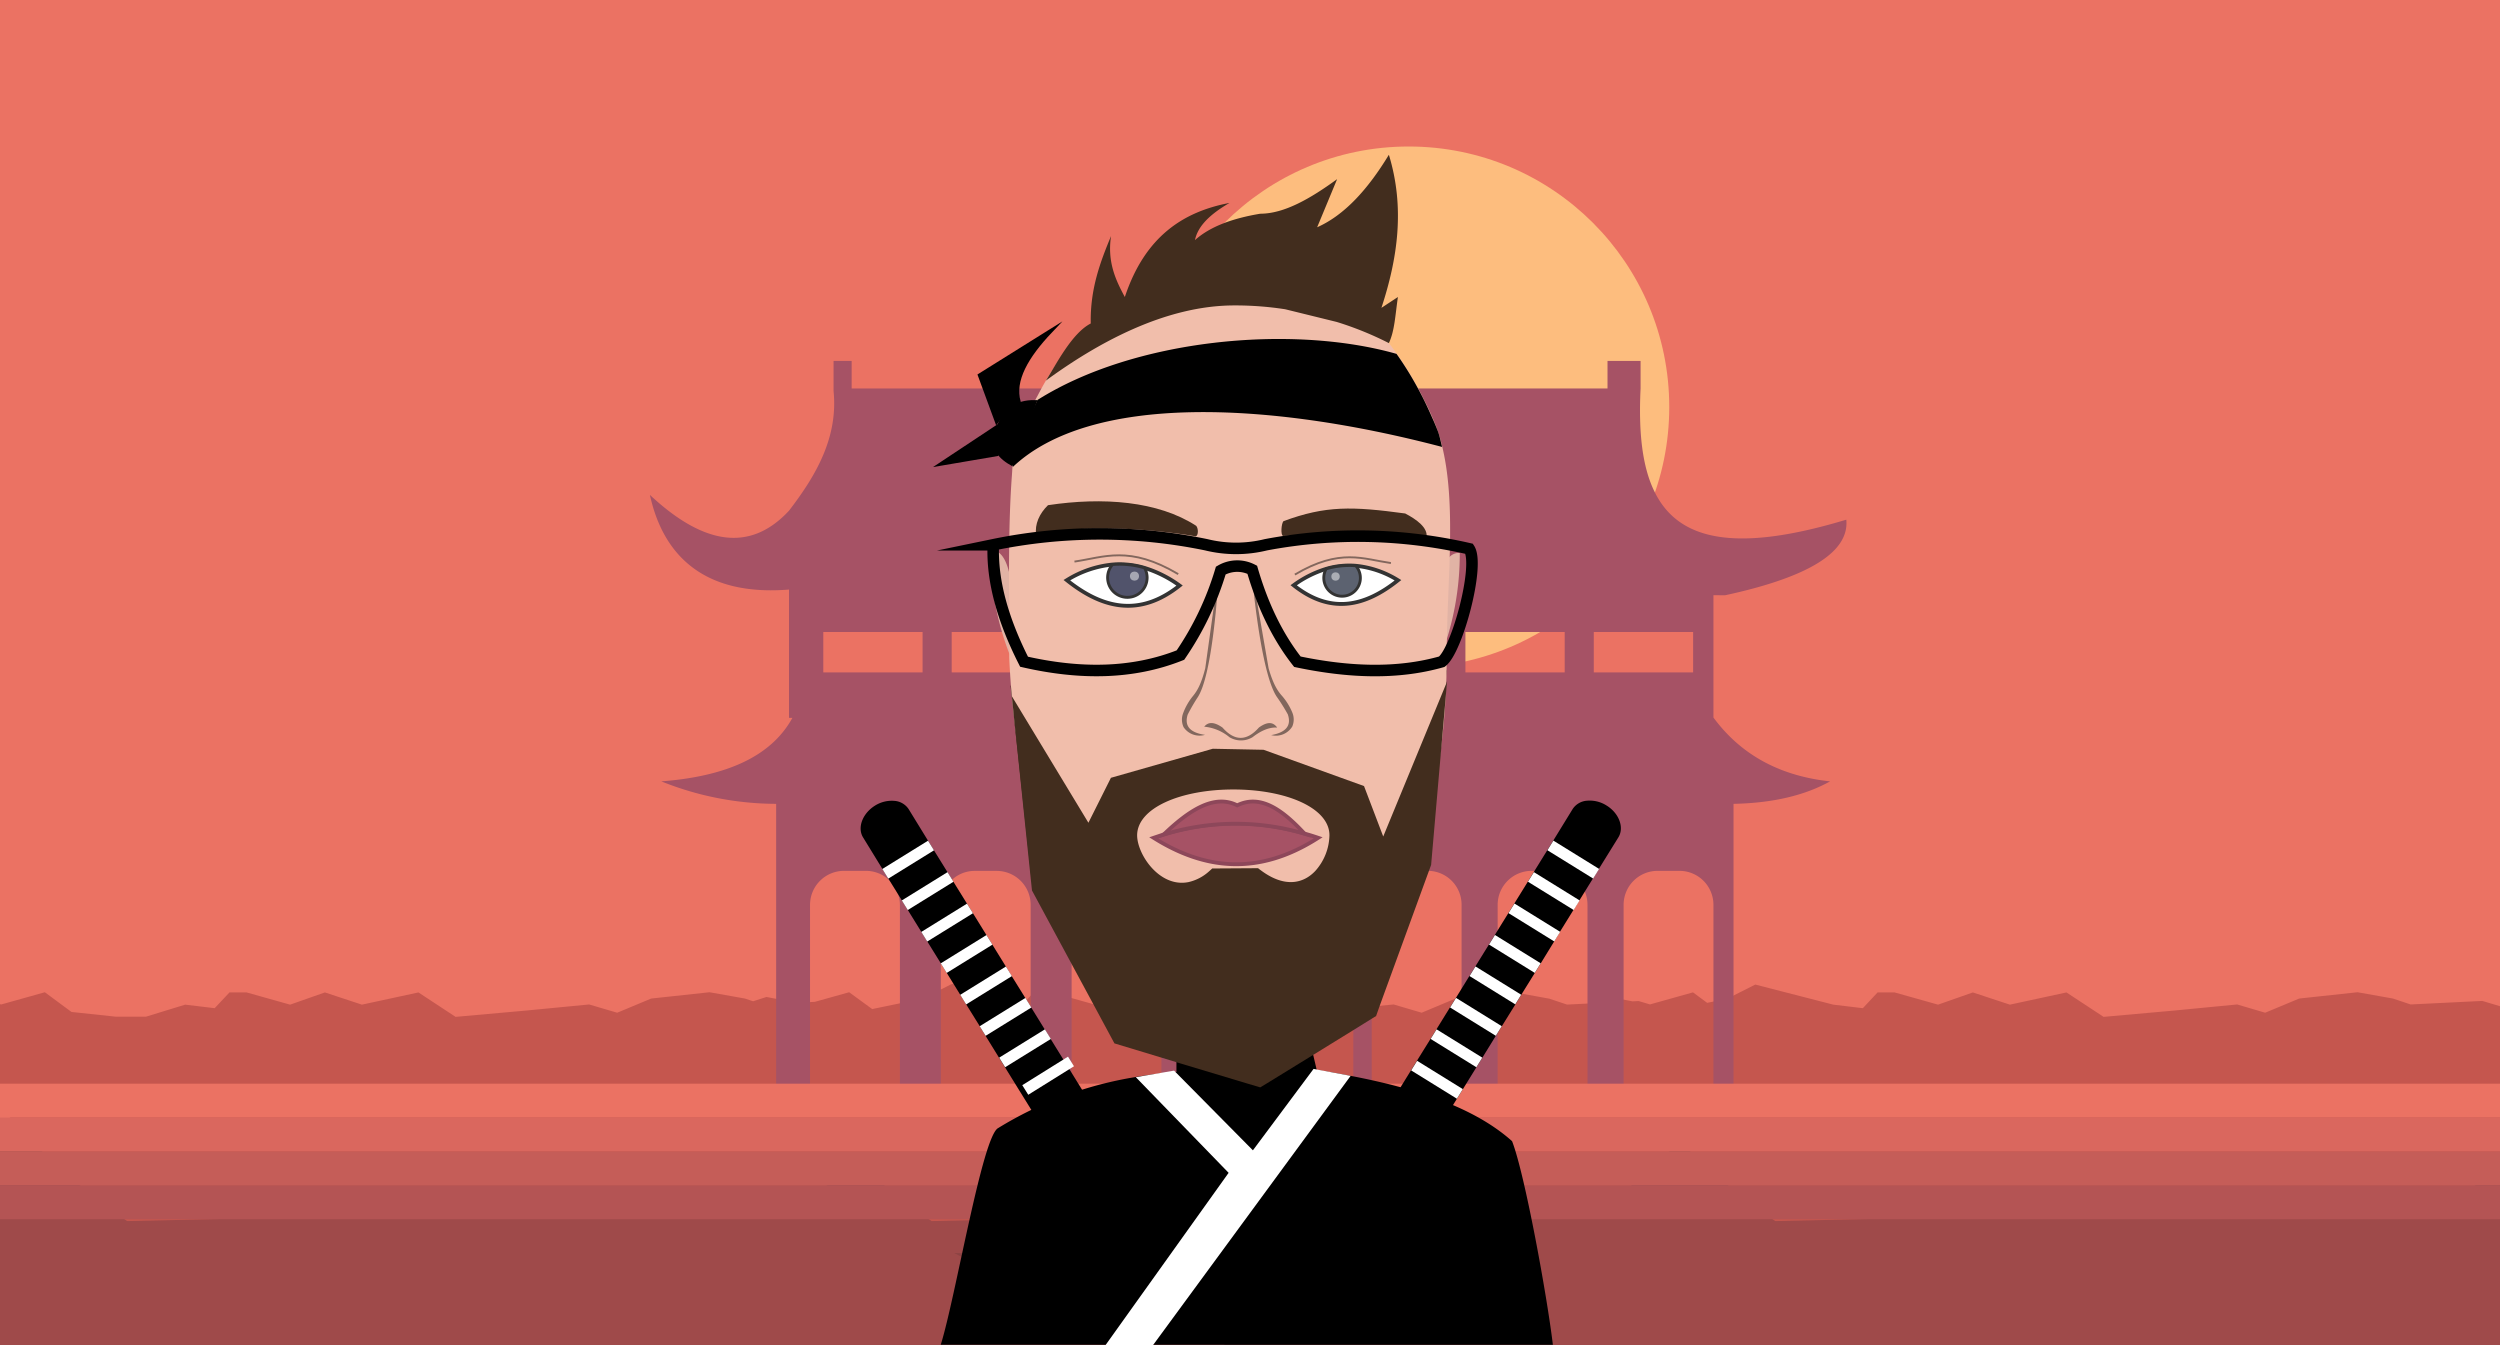 <svg xmlns="http://www.w3.org/2000/svg" xmlns:xlink="http://www.w3.org/1999/xlink" viewBox="0 0 650.65 350.16"><rect x="0" y="0" width="650.65" height="350.16" fill="#808080" stroke="none"/><defs><style>.cls-1,.cls-18,.cls-22{fill:none;}.cls-1{stroke:#fff;stroke-width:5px;}.cls-1,.cls-16,.cls-18,.cls-19,.cls-20,.cls-22,.cls-23,.cls-24{stroke-miterlimit:10;}.cls-2{fill:#eb7263;}.cls-3{fill:#9f4a4a;}.cls-4{fill:#fdbd7e;}.cls-5{fill:#c5564e;}.cls-24,.cls-6{fill:#a65265;}.cls-7{fill:#da675e;}.cls-8{fill:#c55d58;}.cls-9{fill:#b45454;}.cls-10{fill:#8d4343;}.cls-11{fill:#7a3b3b;}.cls-12{fill:#422d1e;}.cls-13{fill:#e1b3a5;}.cls-14{fill:#f1beab;}.cls-15,.cls-19{fill:#fff;}.cls-16,.cls-18,.cls-22{stroke:#000;}.cls-17,.cls-22{opacity:0.46;}.cls-18{stroke-width:3px;}.cls-19,.cls-20,.cls-23{stroke:#333;}.cls-20{fill:#51536b;}.cls-20,.cls-23{stroke-width:0.75px;}.cls-21{fill:#fbfbfb;opacity:0.5;}.cls-22{stroke-width:0.5px;}.cls-23{fill:#5c6270;}.cls-24{stroke:#8d475a;}.cls-25{mask:url(#mask);}</style><mask id="mask" x="795.86" y="880.82" width="282.74" height="282.74" maskUnits="userSpaceOnUse"/></defs><g id="DAMIAN_-_LANDSCAPE" data-name="DAMIAN - LANDSCAPE"><path class="cls-1" d="M493.45,175A168.85,168.85,0,0,1,455.3,282c-2.49,3-5.07,6-7.75,8.82q-4.29,4.59-8.93,8.83c-3.35,3.07-6.83,6-10.43,8.81q-3.6,2.83-7.39,5.44c-1.65,1.16-3.33,2.28-5,3.38a170.49,170.49,0,0,1-15.46,8.83l-.33.16a164.57,164.57,0,0,1-20,8.45,6,6,0,0,1-.6.2A167.37,167.37,0,0,1,343.86,343c-4.61.54-9.29.88-14,1-1.83.07-3.67.1-5.5.1q-4.19,0-8.3-.2-7.24-.35-14.3-1.31c-3.21-.42-6.39-.94-9.53-1.54q-5.36-1-10.6-2.41-6.27-1.62-12.35-3.73a5.84,5.84,0,0,1-.59-.2,166.41,166.41,0,0,1-20.32-8.61c-1.8-.91-3.59-1.84-5.35-2.82q-4.77-2.61-9.32-5.51l-.78-.5c-4.27-2.76-8.42-5.69-12.41-8.82-3.6-2.79-7.08-5.74-10.43-8.81-3.08-2.82-6.07-5.77-8.94-8.83-2.68-2.85-5.27-5.8-7.75-8.82A169.11,169.11,0,1,1,493.45,175Z"/><rect class="cls-2" width="650.65" height="350.53"/><rect class="cls-3" x="-0.63" y="292.93" width="652.18" height="57.61"/><circle class="cls-4" cx="366.63" cy="105.94" r="67.81"/><path class="cls-5" d="M646.05,260.5l-18.65.92-4.61-1.54-9.23-1.64-15.17,1.64-8.85,3.69-7.29-2.15L565.91,263l-18.43,1.65-9.66-6.36-14.73,3.18-9.64-3.18-9.05,3.18-11.31-3.18h-4.43l-3.84,4.1-7.69-.92-20.3-5.23-7.31,3.69L444.3,261l-3.68-2.73-11.2,3.14-2.95-.88-1.58.08-5.79-1.11-5.21,1.65-6.06.3-4.62-1.54L394,258.24l-15.18,1.64L370,263.57l-7.29-2.15L346.33,263,327.9,264.6l-9.66-6.36-14.73,3.18-9.64-3.18-9.05,3.18-11.31-3.18h-4.43l-3.84,4.1-7.68-.92-4,1.25c1.74-3.06,3.4-6.17,4.95-9.35l-11,2.87-7.3,3.69L227,262.62,221,258.24l-8.94,2.5-4.7.24-7.88-1.51L196,260.59l-2.12-.71-9.23-1.64-15.17,1.64-8.85,3.69-7.3-2.15L137,263l-18.43,1.65-9.66-6.36-14.72,3.18-9.64-3.18-9.05,3.18-11.32-3.18H59.72l-3.85,4.1-7.68-.92L38,264.6H30.12L18.6,263.37l-6.93-5.13L.33,261.42l-1-.19V287c1.07,1.29,2.15,2.58,3.26,3.83q4,4.59,8.38,8.83,4.71,4.6,9.77,8.82,5.61,4.68,11.62,8.81c.25.17.5.33.73.51l22.65-.51,152.64-3.37q3.54-2.61,6.92-5.44c2.54-2.11,5-4.32,7.41-6.59,2.4,2.27,4.86,4.48,7.4,6.59q5.61,4.68,11.62,8.81c.25.17.49.33.73.51l22.64-.51,152.65-3.37c2.35-1.74,4.67-3.55,6.92-5.44q5.07-4.2,9.77-8.82c.93-.9,1.83-1.84,2.74-2.78.91.94,1.81,1.88,2.74,2.78q4.69,4.6,9.77,8.82,5.61,4.68,11.62,8.81c.25.17.49.33.73.51l22.64-.51,152.64-3.37c2.36-1.74,4.68-3.55,6.93-5.44s4.6-4,6.82-6.05V262Z"/><path id="SHALOIN" class="cls-6" d="M330.19,163.13c-.5-.31-1-.64-1.47-1-.23-.15-.47-.3-.69-.46l.49,2.78h3.89C331.65,164,330.92,163.6,330.19,163.13Zm-67.44.68v.67H263A5.46,5.46,0,0,1,262.75,163.81Zm186.19-8.88c22.15-4.78,32.39-11.39,31.58-19.68-28.95,8.75-43.6,5.36-49.82-7.09-3.33-6.61-4.27-15.78-3.72-27.06V93.93h-8.61v7.17H221.65V93.93h-4.71v7.79c1.21,12-4.41,21.85-11.59,31.19-10,10.78-22.09,9.1-36.21-4.11,3.6,16.45,14.82,26.37,36.21,24.64v33.39h.88c-5.64,10.29-17.63,15.27-34.12,16.53A80.58,80.58,0,0,0,202,209.21v73.84h8.82V235.47a8.85,8.85,0,0,1,8.82-8.82h5.75a8.76,8.76,0,0,1,6.15,2.53,8.89,8.89,0,0,1,2.67,6.29v47.58h10.65V235.47a8.73,8.73,0,0,1,1.46-4.84,8.39,8.39,0,0,1,1.52-1.73s0,0,0,0a8.67,8.67,0,0,1,5.83-2.24h5.76a8.85,8.85,0,0,1,8.81,8.82v47.58h10.66V235.47a8.84,8.84,0,0,1,8.81-8.82h5.75a8.84,8.84,0,0,1,8.81,8.82v47.58h4.83V235.47a8.7,8.7,0,0,1,2.3-5.9,8.58,8.58,0,0,1,5.37-2.83,7.2,7.2,0,0,1,1.14-.09h27.5a8.84,8.84,0,0,1,8.81,8.82v47.58H357V235.47a8.85,8.85,0,0,1,8.82-8.82h5.75a1.31,1.31,0,0,1,.35,0,8.81,8.81,0,0,1,8.47,8.79v47.58h9.39V235.47a8.85,8.85,0,0,1,8.82-8.82h5.74a8.86,8.86,0,0,1,8.15,5.45,8.77,8.77,0,0,1,.67,3.37v47.58h9.4V235.47a8.84,8.84,0,0,1,8.81-8.82h5.76a8.84,8.84,0,0,1,8.81,8.82v47.58h5.23V209.21c10.63-.22,18.79-2.33,25.13-5.85-12.57-1.36-22.9-6.52-30.36-16.61V154.9ZM214.27,175V164.48h25.84V175Zm33.42,0V164.48h25.85V175Zm33.43,0V164.48H307V175Zm59.26,0H314.54V164.48h25.84Zm33.43,0H348V164.48h25.85Zm33.42,0H381.39V164.48h25.84Zm33.42,0H414.8V164.48h25.85Z"/><rect class="cls-2" x="-0.19" y="282.04" width="650.86" height="8.82"/><rect class="cls-7" x="-0.19" y="290.85" width="650.86" height="8.83"/><rect class="cls-8" x="-0.19" y="299.68" width="650.86" height="8.82"/><rect class="cls-9" x="-0.19" y="308.5" width="650.86" height="8.82"/><path class="cls-10" d="M400.33,326.14A166.47,166.47,0,0,1,380,334.76l-.59.2H269.27l-.6-.2a166.33,166.33,0,0,1-20.31-8.62Z"/><path class="cls-11" d="M380,334.76l-.59.2a169.8,169.8,0,0,1-110.15,0l-.6-.2Z"/><polygon class="cls-12" points="262.99 178.33 283.11 211.05 288.96 199.34 315.47 191.79 328.7 192.05 354.83 201.5 359.83 214.63 376.5 174.2 372.33 222.12 357.98 261.4 327.83 279.96 289.9 268.46 268.43 228.66 262.99 178.33"/><path class="cls-13" d="M262.74,170.27a74.27,74.27,0,0,1-5-27.08c2.3-.15,4,1.75,5,6.23v20.85Z"/><path class="cls-13" d="M374.92,171a74.52,74.52,0,0,0,5-27.08c-2.3-.15-4,1.75-5,6.23V171Z"/><path class="cls-14" d="M376.51,171.2c0,55.11-23.58,99.79-55.69,99.79s-55.75-44-58.15-99.79c0-16.54-.38-33.18.69-47.47.09-1.24.14-2.41.23-3.53,0-.44.07-.88.12-1.31a15.72,15.72,0,0,1,.9-3.84c1-2.78,2.18-5.47,3.4-8,.63-1.36,1.28-2.69,2-4l.53-1c1-1.91,2.1-3.77,3.23-5.54,10.36-16.56,31.8-25.1,47.09-25.1,13.15,0,30.91,5.27,40.65,17.92.39.5.77,1,1.14,1.52,0,0,0,0,0,0a3.16,3.16,0,0,1,.2.27,89.74,89.74,0,0,1,6.54,10.51c1.17,2.21,2.3,4.49,3.36,6.89.35.79.68,1.61,1,2.43.52,1.38,1,2.81,1.35,4.27C379.28,131.19,376.51,151.36,376.51,171.2Z"/><path class="cls-12" d="M311.22,139.59c-13.22-2.24-29.21-3.08-41.55-.38-.42-2.78.85-5.56,3.08-7.73,14.27-2.15,28.62-1.1,38.57,5.37C311.9,137.51,311.93,139.32,311.22,139.59Z"/><path class="cls-12" d="M334.5,80.49a84.79,84.79,0,0,0-13.24-1c-18.13,0-35.89,9.92-49.06,19.57C275,94.63,279,86.69,283.88,84.19c-.18-9.07,2.52-16.08,5.28-22.76-1,6.65,1.13,11.34,3.59,15.87C298,61.48,308,55.1,320,52.81c-6.08,3.52-8.37,6.67-9,9.68,4-3.59,9.9-5.68,17-6.87,6.2,0,13-3.9,20-9L342.8,59.15C349.91,56,356,49.29,361.47,40.28c4.21,13.77,2.3,26.92-1.94,39.84l4.29-2.82c-.7,4.8-.85,8.81-2.35,12a85.46,85.46,0,0,0-13.57-5.51Z"/><path d="M316,343.94q-7.25-.35-14.3-1.31l-19.89-32.12-1.54-2.5-3.52-5.68-1.55-2.51-3.51-5.67-1.56-2.52L266.65,286l-1.55-2.5-3.51-5.68-1.55-2.5-3.51-5.69L255,267.09l-3.53-5.68-1.55-2.51-3.51-5.68-1.55-2.51L241.32,245l-1.54-2.49-5.07-8.19-3.52-5.68-1.55-2.52-5-8.15c-1.58-2.54-.18-6.26,3.09-8.3a8.17,8.17,0,0,1,5-1.24,4.84,4.84,0,0,1,3.77,2.18l5,8.14,1.55,2.52,3.52,5.68,1.54,2.5,3.53,5.68,1.55,2.5,3.51,5.68,1.55,2.51,3.51,5.68h0l1.53,2.51,3.53,5.68,1.54,2.49h0l3.51,5.68,1.55,2.51,3.52,5.69,1.46,2.36.09.13,3.51,5.69h0l1.55,2.5,3.51,5.68,1.55,2.51,3.52,5.68,1.56,2.5L316,339.07A5,5,0,0,1,316,343.94Z"/><rect class="cls-15" x="229.36" y="222.25" width="14" height="2.95" transform="translate(-82.37 157.92) rotate(-31.76)"/><rect class="cls-15" x="234.43" y="230.44" width="14" height="2.94" transform="translate(-85.92 161.81) rotate(-31.76)"/><rect class="cls-15" x="239.5" y="238.63" width="14" height="2.94" transform="translate(-89.47 165.71) rotate(-31.76)"/><rect class="cls-15" x="244.57" y="246.81" width="14" height="2.94" transform="translate(-93.02 169.6) rotate(-31.76)"/><rect class="cls-15" x="249.63" y="255" width="14" height="2.94" transform="translate(-96.57 173.49) rotate(-31.76)"/><rect class="cls-15" x="254.7" y="263.18" width="14" height="2.94" transform="translate(-100.12 177.38) rotate(-31.76)"/><rect class="cls-15" x="259.77" y="271.36" width="14" height="2.94" transform="translate(-103.66 181.27) rotate(-31.76)"/><rect class="cls-15" x="264.83" y="279.55" width="14" height="2.94" transform="matrix(0.85, -0.53, 0.53, 0.85, -107.21, 185.17)"/><rect class="cls-15" x="269.9" y="287.73" width="14" height="2.95" transform="translate(-110.77 189.06) rotate(-31.76)"/><rect class="cls-15" x="274.97" y="295.91" width="14" height="2.95" transform="translate(-114.31 192.95) rotate(-31.76)"/><rect class="cls-15" x="280.03" y="304.1" width="14" height="2.95" transform="translate(-117.86 196.85) rotate(-31.76)"/><path d="M329.84,344a5.05,5.05,0,0,1,0-5l22.23-35.93,1.55-2.5,3.51-5.68h0l1.44-2.32.11-.19,3.52-5.68,1.55-2.5,3.51-5.69,1.55-2.5,3.53-5.68,1.55-2.51,3.51-5.68,1.55-2.49,3.51-5.7,1.55-2.49,3.52-5.68,1.55-2.51,3.52-5.68,1.55-2.5,3.52-5.68,1.54-2.5,3.52-5.69,1.56-2.51,5-8.14a4.87,4.87,0,0,1,3.76-2.18,8.15,8.15,0,0,1,5.05,1.24c3.28,2,4.68,5.76,3.1,8.3l-5.05,8.15-1.55,2.52-3.52,5.68-5.07,8.19L404.5,245,401,250.71l-1.55,2.51-3.53,5.68-1.53,2.51-3.53,5.68-1.55,2.49-3.51,5.69-1.55,2.5-3.51,5.68-1.55,2.5-3.53,5.68-1.55,2.52-3.51,5.67L369,302.33,365.52,308l-1.56,2.5L343.85,343Z"/><rect class="cls-15" x="407.99" y="216.72" width="2.95" height="14" transform="translate(3.71 454.11) rotate(-58.24)"/><rect class="cls-15" x="402.92" y="224.91" width="2.94" height="14" transform="translate(-5.65 453.68) rotate(-58.24)"/><rect class="cls-15" x="397.86" y="233.1" width="2.94" height="14" transform="translate(-15.01 453.24) rotate(-58.24)"/><rect class="cls-15" x="392.79" y="241.28" width="2.94" height="14" transform="translate(-24.37 452.81) rotate(-58.24)"/><rect class="cls-15" x="387.72" y="249.46" width="2.94" height="14" transform="translate(-33.73 452.38) rotate(-58.24)"/><rect class="cls-15" x="382.66" y="257.65" width="2.94" height="14" transform="translate(-43.09 451.95) rotate(-58.24)"/><rect class="cls-15" x="377.59" y="265.83" width="2.94" height="14" transform="translate(-52.44 451.52) rotate(-58.24)"/><rect class="cls-15" x="372.52" y="274.02" width="2.94" height="14" transform="translate(-61.8 451.09) rotate(-58.24)"/><rect class="cls-15" x="367.45" y="282.2" width="2.95" height="14" transform="translate(-71.17 450.65) rotate(-58.24)"/><rect class="cls-15" x="362.38" y="290.39" width="2.95" height="14" transform="translate(-80.52 450.22) rotate(-58.24)"/><rect class="cls-15" x="357.31" y="298.57" width="2.95" height="14" transform="translate(-89.88 449.79) rotate(-58.24)"/><path class="cls-12" d="M333.91,139.48c12.58-.53,24.47.42,37.35.42.47-2.57-2.66-4.75-5.54-6.26-13.79-1.87-20.66-2.08-31.69,2C333.47,136.26,333.26,139.21,333.91,139.48Z"/><path d="M404.15,350c-1.48-12.56-7.31-44.55-10.62-53-9.82-8.77-24.83-13.7-42-17l-1.16-.22q-3.8-.71-7.71-1.31l0-.14-.89-3.79H306.18v4.48a.76.76,0,0,0-.21,0q-5.31.41-10.37,1.28a98.1,98.1,0,0,0-35.82,13.29c-4.13,2.13-11.08,44.07-14.94,56.39Z"/><path class="cls-15" d="M288.46,350.2H300L351.52,280l-1.16-.22-7.75-1.45-.74-.14-15.79,21.19L306,279.08l-.44-.44-9.95,1.71h0l24.15,24.89-32,44.79Z"/><path class="cls-12" d="M376.4,177.91,360,217.71l-5-13.13-26.13-9.44-13.23-.27-26.51,7.56-5.86,11.7L263.34,181.2l.55,5.35v.09l4.69,45.11,10.28,19.06,4.86,9,6.32,11.74,12.19,3.69,3.93,1.2.9.28L324.62,282l3.37,1,1.66-1,12.08-7.43,10.46-6.45,4.83-3,1.12-.69,1-2.83,12.77-35,.55-1.48,2.92-33.56.7-8.06.54-6.29ZM321,205.47c13.83,0,25,4.84,25,11.91a14.32,14.32,0,0,1-3.66,9.27c-3,3.22-7.82,4.52-14,0-.29-.21-.61-.44-.91-.69-1.2,0-10.78.07-11.94.07-.27.26-.52.49-.78.71a11.91,11.91,0,0,1-5.37,2.83c-7.54,1.54-13.39-7.21-13.39-12.19C296,210.31,307.19,205.47,321,205.47Z"/><path d="M375.32,116.32c-45.64-12-91.58-13.82-111.73,5.22q0-.8.12-1.56a21,21,0,0,1,.91-4.58,34.12,34.12,0,0,1,3.39-7.3c.65-1.16,1.33-2.41,2-4,25.11-15.87,66.06-19.78,93.45-12a88.1,88.1,0,0,1,6.39,10.53c1.18,2.22,2.24,4.61,3.3,7,.35.8.68,1.62,1,2.43C374.69,113.44,374.93,114.86,375.32,116.32Z"/><path class="cls-16" d="M263.23,120.63l6.07-16c-4.67-.1-8,2.16-9.68,7.26C258,115.84,259.5,118.48,263.23,120.63Z"/><path class="cls-16" d="M259.39,109.62c.46-.7,5.74-5.07,5.74-5.07-1.56-5.51,2-11.75,8.31-18.4L255,97.67Z"/><polygon class="cls-16" points="260 110.78 245.07 120.67 259.37 118.23 260 110.78"/><path class="cls-16" d="M259.37,118.23a15.32,15.32,0,0,1,.63-7.45"/><path class="cls-17" d="M317.24,148.36c-.42,7.91-1.94,27.39-5.45,33A48,48,0,0,0,309.1,186c-.85,2.79.39,4.65,4.52,5.25a5,5,0,0,1-5.58-2,4.68,4.68,0,0,1-.11-3.65,15.64,15.64,0,0,1,2.58-4.49c1.09-1.32,2.17-3.2,3.17-7.21Z"/><path class="cls-17" d="M325.7,148.24c.7,7.9,2.9,27.64,6.61,33.13a48.15,48.15,0,0,1,2.85,4.54c.95,2.76-.23,4.67-4.33,5.41a5,5,0,0,0,5.5-2.24,4.67,4.67,0,0,0,0-3.65,15.87,15.87,0,0,0-2.74-4.4c-1.14-1.28-2.28-3.11-3.42-7.09Z"/><path class="cls-18" d="M266.52,172.22c-5.46-10.77-8.41-21-8-30.44a136.83,136.83,0,0,1,55.42,0,32.48,32.48,0,0,0,15.53,0,129,129,0,0,1,52.91,1.05c2.8,4.3-3.17,26.45-7.14,29.39-11.57,3.3-24.24,2.8-37.58,0-5.09-6.47-9-14.5-11.75-23.94a8.54,8.54,0,0,0-8.19.21,78.6,78.6,0,0,1-10.5,22C294.7,175.48,281,175.53,266.52,172.22Z"/><path class="cls-17" d="M313.41,189.13a12,12,0,0,1,6.57,2.74,5.82,5.82,0,0,0,6,0c2-1.54,4.1-2.63,6.42-2.52-.95-1.3-2.31-1.76-4.76,0q-4.74,5.37-9.48,0C315.82,187.72,314.37,187.94,313.41,189.13Z"/><path class="cls-19" d="M307,152.4c-10.44,8.3-20.08,6-29.34-1.4a27.47,27.47,0,0,1,11.88-4.07,22.62,22.62,0,0,1,8.32.87A30.79,30.79,0,0,1,307,152.4Z"/><path class="cls-20" d="M298.55,150.34a5.14,5.14,0,1,1-9-3.41,22.62,22.62,0,0,1,8.32.87A5.16,5.16,0,0,1,298.55,150.34Z"/><circle class="cls-21" cx="295.26" cy="149.94" r="1.18"/><path class="cls-22" d="M279.64,146.16c7.73-1.13,14.27-4.31,27,3.26"/><path class="cls-19" d="M336.69,152.32c9.66,7.68,18.59,5.53,27.15-1.3a25.55,25.55,0,0,0-11-3.77,21,21,0,0,0-7.7.81A28.28,28.28,0,0,0,336.69,152.32Z"/><path class="cls-23" d="M344.53,150.41a4.76,4.76,0,1,0,8.32-3.16,21,21,0,0,0-7.7.81A4.79,4.79,0,0,0,344.53,150.41Z"/><circle class="cls-21" cx="347.59" cy="150.04" r="1.09"/><path class="cls-22" d="M362,146.54c-7.15-1-13.2-4-25,3"/><path class="cls-24" d="M343.08,218.05c-15.58,10-29.64,8.29-42.83,0l2.52-.85a63,63,0,0,1,36.78-.24C340.72,217.28,341.9,217.65,343.08,218.05Z"/><path class="cls-24" d="M339.55,217a63,63,0,0,0-36.73.24c6.78-6.54,13.31-10.62,19.17-7.64C328.14,206.58,333.88,210.89,339.55,217Z"/></g></svg>